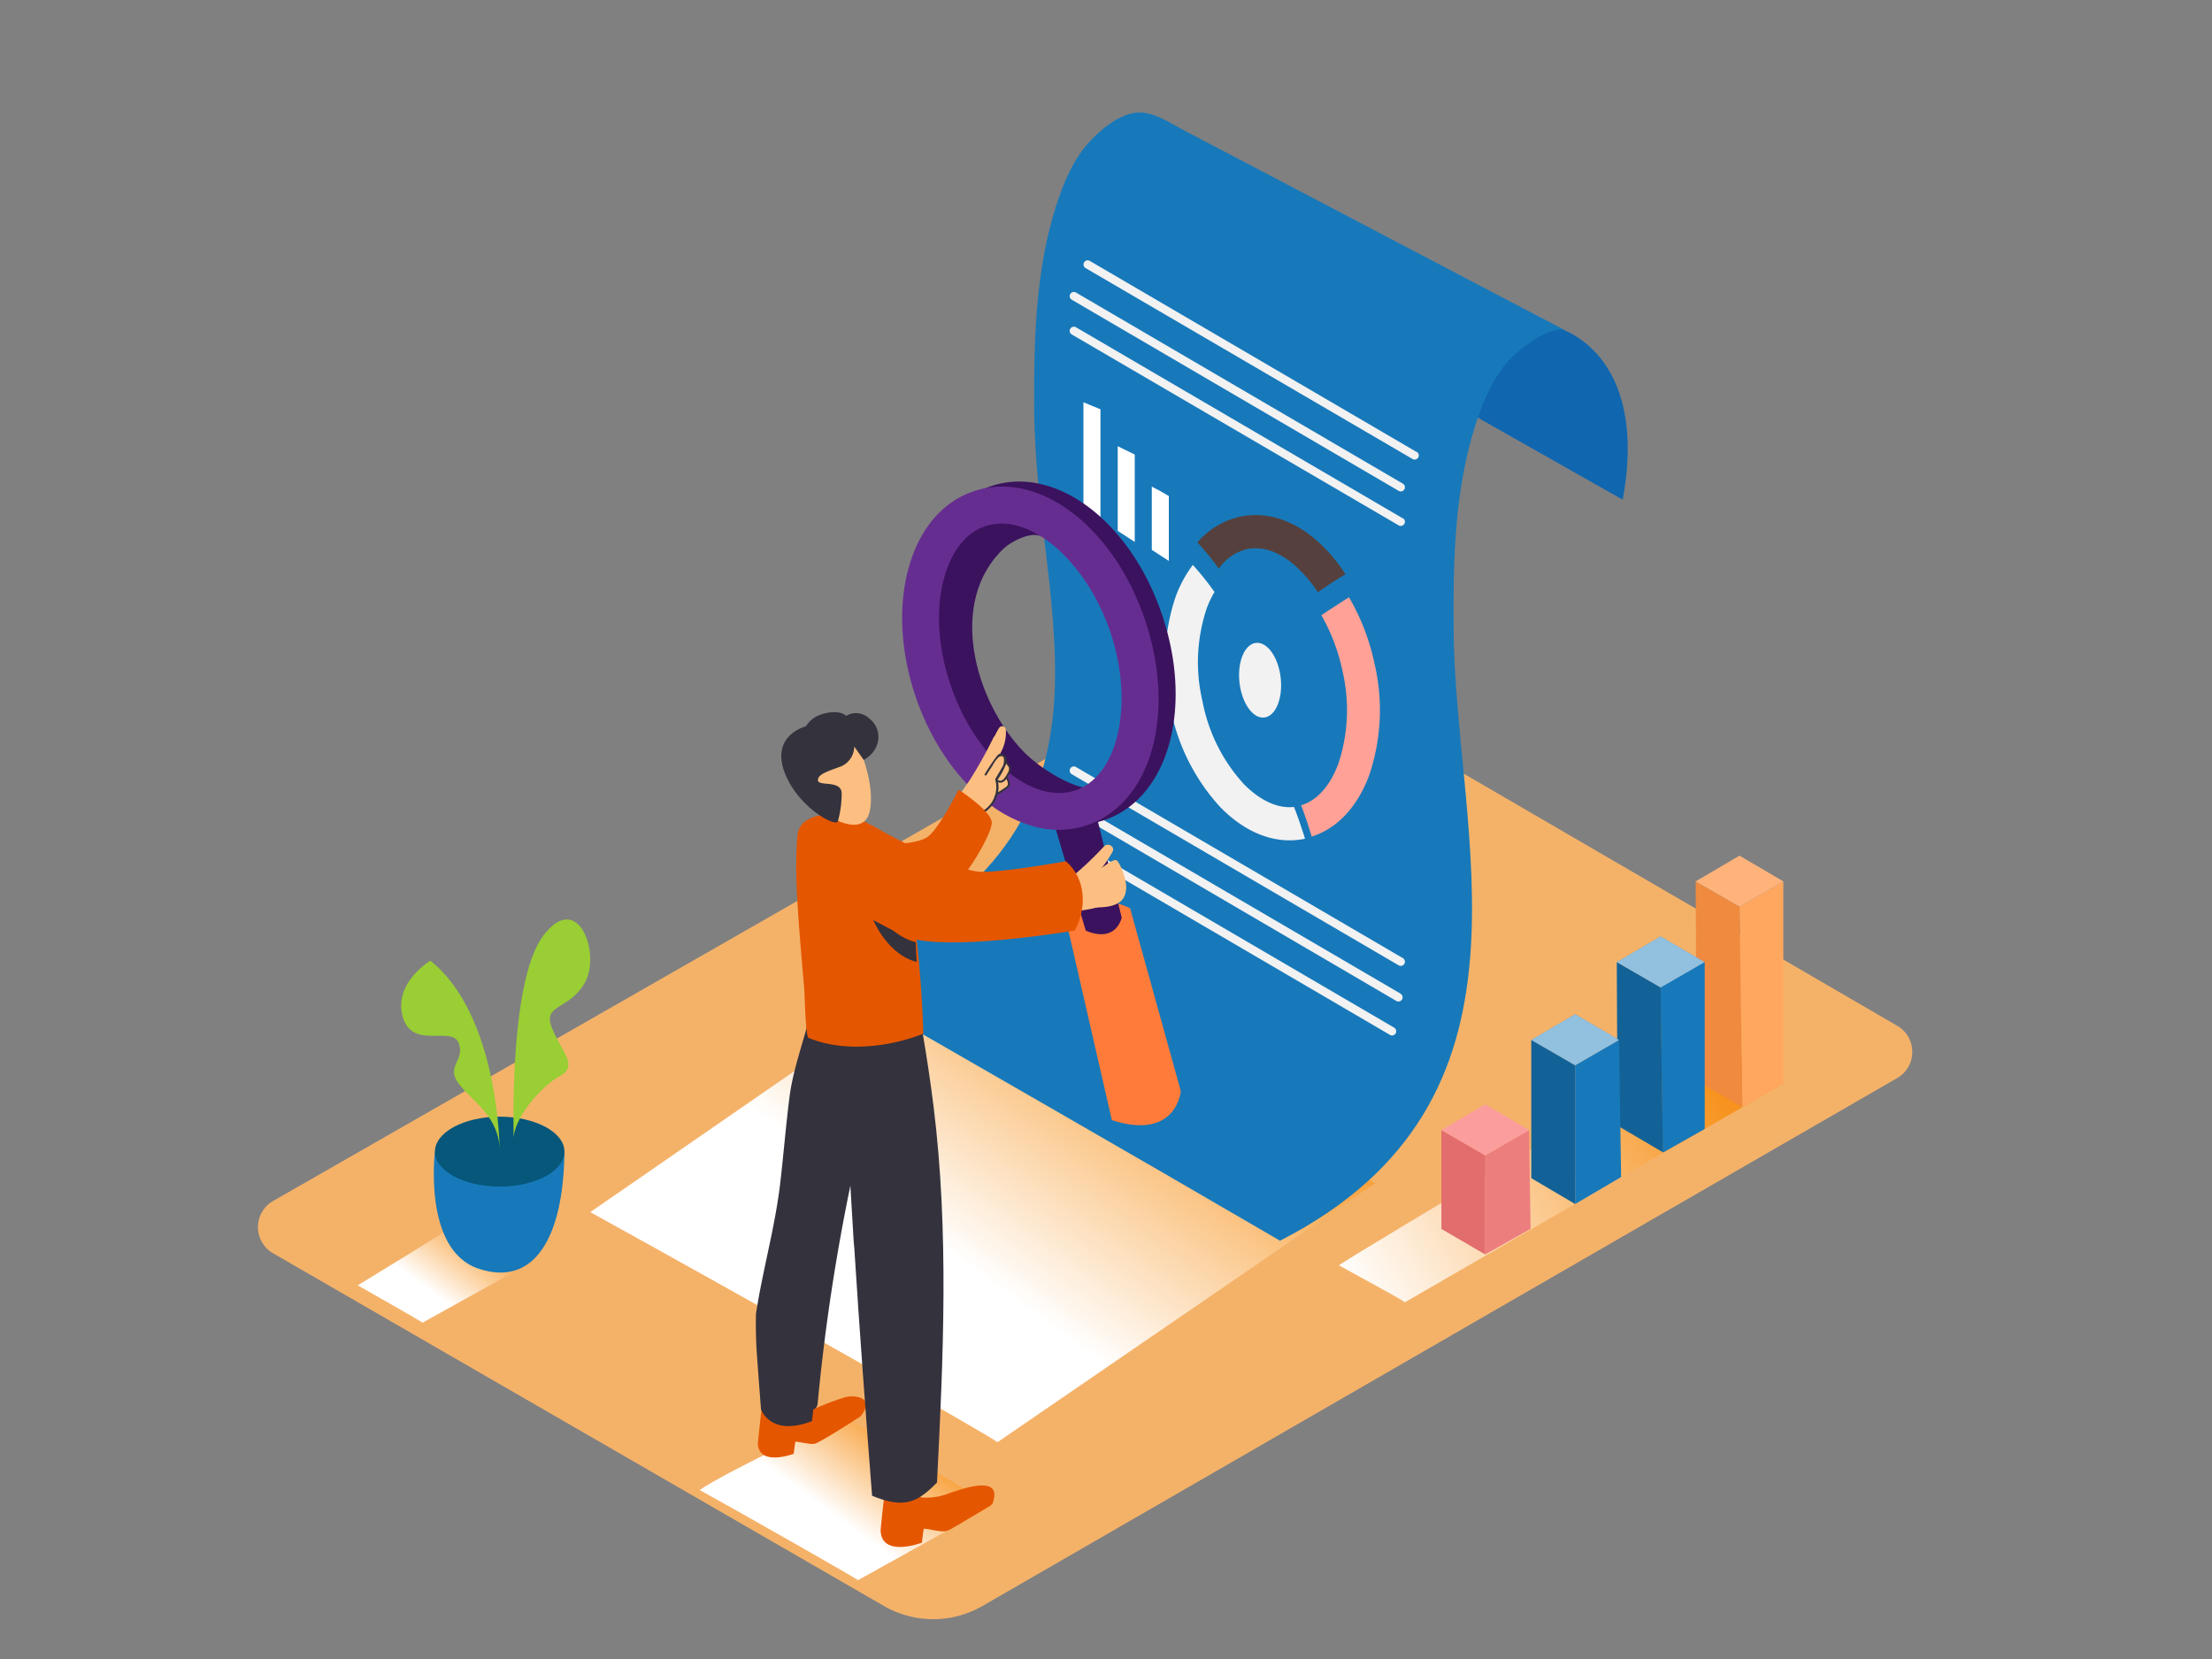 <svg xmlns="http://www.w3.org/2000/svg" xmlns:xlink="http://www.w3.org/1999/xlink" viewBox="0 0 400 300"><rect x="0" y="0" width="400" height="300" fill="#808080" stroke="none"/><defs><linearGradient id="linear-gradient" x1="309.64" y1="195.74" x2="244.95" y2="235.01" gradientUnits="userSpaceOnUse"><stop offset="0" stop-color="#f7931e"/><stop offset="1" stop-color="#fff"/></linearGradient><linearGradient id="linear-gradient-2" x1="163.19" y1="256.84" x2="150.73" y2="273.93" xlink:href="#linear-gradient"/><linearGradient id="linear-gradient-3" x1="208.74" y1="173.94" x2="170.87" y2="225.93" xlink:href="#linear-gradient"/><linearGradient id="linear-gradient-4" x1="87.75" y1="220.07" x2="77.93" y2="233.55" xlink:href="#linear-gradient"/></defs><title>101-110</title><g style="isolation:isolate"><g id="Layer_2" data-name="Layer 2"><path d="M343.07,185.49l-115.5-67.17a5.46,5.46,0,0,0-5.46,0L49.39,217.17a5.46,5.46,0,0,0,0,9.47l110.45,63.77a17.83,17.83,0,0,0,17.83,0l165.4-95.46A5.46,5.46,0,0,0,343.07,185.49Z" fill="#f4b269"/><path d="M309.83,188.05c-5.08,3.36-62.69,37.32-67.71,40.76,8.54,4.71,11,6,11.92,6.69l68.43-39.56Z" fill="url(#linear-gradient)" style="mix-blend-mode:multiply"/><path d="M152,255.76c-5.08,3.36-20.46,10.24-25.48,13.68,8.54,4.71,27.69,15.62,28.64,16.3l24.26-13.47Z" fill="url(#linear-gradient-2)" style="mix-blend-mode:multiply"/><path d="M182.5,167.12c-15.3,10.13-60.63,41.69-75.76,52.07,25.74,14.21,70.8,39.55,73.64,41.6L248.63,214Z" fill="url(#linear-gradient-3)" style="mix-blend-mode:multiply"/><polygon points="314.56 163.96 322.48 159.38 322.48 195.94 315.08 200.21 314.56 163.96" fill="#ffa75f"/><polygon points="314.56 163.96 306.63 159.38 306.81 195.45 315.08 200.21 314.56 163.96" fill="#ef8a3f"/><polygon points="306.63 159.38 314.56 154.73 322.48 159.38 314.56 163.96 306.63 159.38" fill="#ffb37b"/><polygon points="300.3 178.56 308.23 173.98 308.23 204.14 300.73 208.38 300.3 178.56" fill="#1779ba"/><polygon points="300.3 178.56 292.37 173.98 292.52 203.56 300.73 208.38 300.3 178.56" fill="#1779ba"/><polygon points="292.37 173.98 300.3 169.34 308.23 173.98 300.3 178.56 292.37 173.98" fill="#1779ba"/><polygon points="300.3 178.56 308.23 173.98 308.23 204.14 300.73 208.38 300.3 178.56" fill="#1779ba"/><polygon points="300.3 178.56 292.37 173.98 292.52 203.56 300.73 208.38 300.3 178.56" opacity="0.19"/><polygon points="292.37 173.98 300.3 169.34 308.23 173.98 300.3 178.56 292.37 173.98" fill="#fff" opacity="0.53"/><polygon points="284.84 192.63 292.77 188.05 293.15 212.85 284.84 217.72 284.84 192.63" fill="#1779ba"/><polygon points="284.84 192.63 276.91 188.05 276.91 213.05 284.84 217.72 284.84 192.63" fill="#1779ba"/><polygon points="284.84 192.63 276.91 188.05 276.91 213.05 284.84 217.72 284.84 192.63" opacity="0.19"/><polygon points="276.91 188.05 284.84 183.41 292.77 188.05 284.84 192.63 276.91 188.05" fill="#1779ba"/><polygon points="276.91 188.05 284.84 183.41 292.77 188.05 284.84 192.63 276.91 188.05" fill="#fff" opacity="0.53"/><polygon points="268.58 208.93 276.5 204.35 276.78 222.21 268.58 226.85 268.58 208.93" fill="#ed7e7e"/><polygon points="268.58 208.93 260.65 204.35 260.65 222.23 268.58 226.85 268.58 208.93" fill="#e26d6d"/><polygon points="260.65 204.35 268.58 199.71 276.5 204.35 268.58 208.93 260.65 204.35" fill="#fc9d9d"/><path d="M281.63,59.26s16.72,4.22,11.8,31.09L256.78,69.6S271.61,56.69,281.63,59.26Z" fill="#1779ba"/><path d="M281.63,59.26s16.72,4.22,11.8,31.09L256.78,69.6S271.61,56.69,281.63,59.26Z" fill="#06489e" opacity="0.39"/><path d="M231.47,224.36c-28.78-16.79-54-31.2-82.21-47.46,2.13-1,3.42-2.16,5.34-3.08,52.27-25.07,32.6-62,32.41-99.88-.06-12.1.19-24.76,3.9-36.5,1.36-4.28,3.18-8.82,6.51-12.24,1.87-1.92,4.56-4.16,7.45-4.74,3.22-.64,6.28,1.56,8.85,2.91l9,4.72,23.72,12.45,19.24,10.1,3.4,1.78,14.19,7.45c-2.7-1.42-8.56,3.38-10,4.87-3.33,3.42-5.15,8-6.51,12.24-3.72,11.74-4,24.39-3.9,36.5C263,150.88,281.09,199,231.47,224.36Z" fill="#1779ba"/><path d="M211.36,89.7v11.73l-3.08-2V88C209.33,88.52,210.36,89.08,211.36,89.7Z" fill="#fff"/><path d="M205.2,82.2V98l-3.08-2V80.69Z" fill="#fff"/><path d="M199,74V94.79l-3.08-2V72.74C197,73.19,198,73.62,199,74Z" fill="#fff"/><path d="M235.3,103.34c-2.68-2.75-5.56-4.2-8.27-4.2a7.31,7.31,0,0,0-1.52.16,8.73,8.73,0,0,0-5.12,3.53,50.41,50.41,0,0,0-3.86-4.75,14.21,14.21,0,0,1,7.74-4.65c5.21-1.1,10.65.93,15.32,5.72a30.07,30.07,0,0,1,3.71,4.69c-1.71,1-3.38,2.14-5,3.24A24.16,24.16,0,0,0,235.3,103.34Z" fill="#56403d"/><path d="M235.28,145.62c2.87-.86,5.24-3.5,6.73-7.51a30.65,30.65,0,0,0,.76-16.72,34.24,34.24,0,0,0-3.83-10.14c1.67-1.1,3.34-2.21,5-3.24a40.18,40.18,0,0,1,4.65,12.14,36.69,36.69,0,0,1-1,20.05c-2.14,5.75-5.8,9.63-10.4,11.09C236.63,149.38,236,147.48,235.28,145.62Z" fill="#ffa197"/><path d="M212.58,107.94a22.3,22.3,0,0,1,3.12-5.78,50.31,50.31,0,0,1,3.92,4.89,17.74,17.74,0,0,0-1.42,3,30.65,30.65,0,0,0-.76,16.72,30.65,30.65,0,0,0,7.47,15c2.95,3,6.15,4.48,9.08,4.15.75,1.88,1.39,3.81,2,5.75h0a13.47,13.47,0,0,1-2.79.29c-4.32,0-8.69-2.07-12.53-6a36.69,36.69,0,0,1-9-17.92A36.69,36.69,0,0,1,212.58,107.94Z" fill="#f2f2f2"/><ellipse cx="227.87" cy="122.99" rx="3.75" ry="6.79" transform="translate(-12.21 25.97) rotate(-6.35)" fill="#f2f2f2"/><path d="M253.68,87.46,194.57,52.9a.75.75,0,0,0-.76,1.3l59.11,34.56a.75.75,0,0,0,.76-1.3Z" fill="#f2f2f2"/><path d="M256.18,81.74,197.07,47.18a.75.75,0,0,0-.76,1.3L255.43,83a.75.75,0,0,0,.76-1.3Z" fill="#f2f2f2"/><path d="M253.68,93.74,194.57,59.18a.75.75,0,0,0-.76,1.3L252.92,95a.75.75,0,0,0,.76-1.3Z" fill="#f2f2f2"/><path d="M253.68,173.26,194.57,138.7a.75.75,0,0,0-.76,1.3l59.11,34.56a.75.75,0,0,0,.76-1.3Z" fill="#f2f2f2"/><path d="M253.26,179.68l-59.11-34.56a.75.75,0,0,0-.76,1.3L252.5,181a.75.75,0,0,0,.76-1.3Z" fill="#f2f2f2"/><path d="M252.12,185.84,193,151.28a.75.75,0,0,0-.76,1.3l59.11,34.56a.75.75,0,0,0,.76-1.3Z" fill="#f2f2f2"/><path d="M204.35,164.22l9.18,33.1s-.78,9-12.47,5.24l-8-34.92S194.89,159.89,204.35,164.22Z" fill="#ff7b39"/><path d="M190.54,148.65l5.79,19.62s5,2.55,6.52-2.3l-4.74-19.13Z" fill="#3b125e"/><path d="M181.52,144.09c-5.56-4.36-10.1-11.07-12.78-18.89s-3.21-15.9-1.49-22.75c1.85-7.37,6.06-12.52,11.84-14.5h0c11.6-4,25.23,6.16,31,23.08s1.25,33.28-10.36,37.26a16.37,16.37,0,0,1-9.24.36A23.73,23.73,0,0,1,181.52,144.09Zm-.26-49.84c-3.58,1.23-6.26,4.71-7.54,9.82-1.41,5.62-.94,12.36,1.33,19s6,12.23,10.58,15.8c4.14,3.25,8.39,4.36,12,3.13,7.8-2.67,10.64-15.86,6.21-28.79-3.44-10-10.44-17.52-17-19.11A9.78,9.78,0,0,0,181.26,94.25Z" fill="#3b125e"/><path d="M188.45,97.13c-1.73-1.27-5.65.82-6.89,2-10.29,9.63-5.34,27.65,3.57,36.83,3.34,3.44,11.21,8.15,14.11,6.18,0,0-12.87,8.7-22.06-.91S165.75,113,165.75,113l.57-9.81,3.37-6.56L173.11,93l8.44-.93Z" fill="#3b125e"/><path d="M178.4,145c-5.56-4.36-10.1-11.07-12.78-18.89s-3.21-15.9-1.49-22.75C166,96,170.19,90.84,176,88.86h0c11.6-4,25.23,6.16,31,23.08s1.25,33.28-10.36,37.26a16.37,16.37,0,0,1-9.24.36A23.73,23.73,0,0,1,178.4,145Zm-.26-49.84c-3.58,1.23-6.26,4.71-7.54,9.82-1.41,5.62-.94,12.36,1.33,19s6,12.23,10.58,15.8c4.14,3.25,8.39,4.36,12,3.13,7.8-2.67,10.64-15.86,6.21-28.79-3.44-10-10.44-17.52-17-19.11A9.78,9.78,0,0,0,178.14,95.16Z" fill="#662d91"/><path d="M173,147.26a10.18,10.18,0,0,1,.69-1.36.15.15,0,0,0,0,.07.18.18,0,0,0,.33.06l.5-.76a.88.88,0,0,0,0,.3.76.76,0,0,0,.84.6.75.75,0,0,0,.67-.95l.23-.27a.75.75,0,0,0,0,.23.66.66,0,0,0,1.09.27c.09-.07.17-.16.25-.24a.55.55,0,0,0,.44,0,17.07,17.07,0,0,0,1.91-.78.29.29,0,0,1-.1-.47,19.06,19.06,0,0,1,2.32-1.6l.1,0,0-.08a2.6,2.6,0,0,0-.12-1.87,2,2,0,0,0,.42-1.73.31.31,0,0,1-.17-.07,1.41,1.41,0,0,1-.29-.35,2,2,0,0,1-.32-.6.27.27,0,0,1,.1-.3c-.3-.4-.65-.78-1-1.13a7.62,7.62,0,0,0,1-4.28.66.66,0,0,0-1.22-.31,13.8,13.8,0,0,0-.8,1.47.55.55,0,0,0-.19.21,80.85,80.85,0,0,1-4.27,7.67c-.26.42-3.5,4.88-3.13,5C172.41,146.13,169.75,152.25,173,147.26Zm1.92-1.89s0,0,0,0a.17.17,0,0,0,.26,0l0,0a.67.67,0,0,0,.56.11.43.43,0,0,1-.85-.06Z" fill="#fcbf81"/><path d="M173.37,145.84a7.08,7.08,0,0,0,1.75-2,1.37,1.37,0,0,1,1.89-.53,8,8,0,0,0,.08-1.08c0-1.84,2.9-1.87,2.87,0a7,7,0,0,1-1.11,4.1,11.74,11.74,0,0,1-3.12,2.76,1.47,1.47,0,0,1-2.18-1.11l-.13-.1A1.44,1.44,0,0,1,173.37,145.84Z" fill="#fcbf81"/><path d="M178,146.93a5.81,5.81,0,0,0,2.43-3.4.16.16,0,0,0,.23.05l1.14-.77a2.68,2.68,0,0,0,.64-.53c.41-.53,0-1.14-.17-1.69a.18.18,0,0,0-.07-.08l.16-.27a2.45,2.45,0,0,0,.43-1.42c-.08-.5-.55-.83-.77-1.25a1.11,1.11,0,0,0-.67-1.22c-.61-.28-.95.19-1.28.63q-1.06,1.44-2,3c-.12.2.19.37.31.17.34-.55.69-1.09,1.05-1.62a6.75,6.75,0,0,1,1.15-1.61c1.28-.74,1,1,.82,1.48-.12.27-.28.52-.42.77l-1,1.7a.17.17,0,0,0,0,0,.16.16,0,0,0,0,.14,5,5,0,0,1-2.2,5.59C177.59,146.75,177.77,147.06,178,146.93Zm2.6-5.83a.16.16,0,0,0-.19,0l0-.12a13.62,13.62,0,0,0,1.56-2.92c.09.11.18.22.27.35a1.09,1.09,0,0,1,.07,1.2C182,140.18,181.34,141.55,180.56,141.1Zm-.12,2.18a5,5,0,0,0,0-1.84c.61.3,1.13-.1,1.52-.6a4,4,0,0,1,.25.71.74.74,0,0,1-.38.79C181.38,142.68,180.91,143,180.45,143.28Z" fill="#34323d"/><path d="M157.49,152.71s8.36.4,10.54-1.6,5.31-8.31,5.31-8.31,5.76,3.7,6,5.84-6,12.43-8.82,13.13" fill="#e55600"/><path d="M144.81,255.79s7.07-3.14,8.77-3.27,4.54.46,2.06,3.58c0,0-7.43,4.86-8.41,5s-3.36-.59-3.42-.34-.28,2.13-.28,2.13-6.21,2.37-6.49-1.79c0-.54.9-8.25.9-8.25" fill="#e55600"/><path d="M136.7,237.58c1.23-8,3.48-15.73,4.41-23.81.59-5.09,1-10.2,1.64-15.28s2.52-10,3.74-15a.55.55,0,0,0-.25-.62c.06-.18.11-.35.17-.53.63-.6,1.27-1.17,1.89-1.71l8.69,5.85s-.05,5.32-.32,13c-1,4.49-1.78,8.5-2.92,12.76a1.12,1.12,0,0,1,.27,1,360.85,360.85,0,0,0-6.17,40.64,1.18,1.18,0,0,1-.78,1l-.24,2.1c-7.56,2.92-9.22-2.16-9.22-2.16s-.34-4.33-.77-10.34C136.69,242.2,136.65,239.88,136.7,237.58Z" fill="#34323d"/><path d="M200.66,156.08c-.45.27-.93.57-1.49.95a20.07,20.07,0,0,0,2-3c.56-.94-.83-1.7-1.51-1a59,59,0,0,1-6.21,5.84,1,1,0,0,0-.25.29l-1.36,0c-.4,0-.79,0-1.16,0l-.32,0a.83.83,0,0,0-.76.23,2.63,2.63,0,0,0-.51.24.85.85,0,0,0-.14.12c-.44.05-.89.08-1.33.14a1,1,0,0,0-.73,1.39l-.19-.11c-1-.62-1.8,1-.8,1.65a13.41,13.41,0,0,0,7,2,.8.8,0,0,0,.79.1l.42-.16a20.33,20.33,0,0,0,6.16-1.28,5.57,5.57,0,0,1,1.64-.37h0C201.56,160.71,201.09,158.4,200.66,156.08Z" fill="#fcbf81"/><path d="M160.27,267.41l4.2,1.5a2.31,2.31,0,0,0,1.7,1.55.93.93,0,0,0,.59.33,11,11,0,0,0,5-.81c2-.63,9.86-3.63,7.68,2-1.43,1-3,1.87-4.5,2.77-.82.5-1.65,1-2.5,1.47a5,5,0,0,1-1.47.68c-1.13.17-3.87-.68-3.94-.39s-.32,2.45-.32,2.45-7.15,2.73-7.46-2.06C159.2,276.28,160.27,267.41,160.27,267.41Z" fill="#e55600"/><path d="M154.37,224.45c-.88-14.12-1.36-28.33-4.34-42.21-.13-3.61-2.47-1.3-2.31-2.73,1.27-11.62,18.19,2.21,18.19,2.21.69.56.77,4.12.91,4.93q1.15,6.69,2,13.43c2.8,22.68,1.77,45.25.62,68-3.59,3.67-5.95,4.77-11.74,2.4-1.16-14.89-2.26-29.79-3.21-44.69Z" fill="#34323d"/><path d="M163.41,154.25c-.16-.74-2.06-1.23-2.62-1.53-1.31-.71-.54-2-1.83-2.72a44.06,44.06,0,0,0-5.81-2.83h-.05c-3.21,0-8.59-.18-8.92,4.11-.5,6.61.08,13.18.59,19.76.21,2.64.44,5.26.67,7.84.08.94.21,8.57.77,8.8,6.37,2.64,14.52,1.71,20.76-.76A211.93,211.93,0,0,0,163.41,154.25Z" fill="#e55600"/><path d="M157.69,160.92a10.77,10.77,0,0,0,7.91,9.46c0,.44.13,3.12.18,3.56-5.09-1.22-8.84-7.61-9.37-13C156.34,160.1,157.61,160.11,157.69,160.92Z" fill="#34323d"/><path d="M154.59,133.81c.42.11,4,8.3,2.58,13.27s-9.84-.14-12-3.93S146.59,131.74,154.59,133.81Z" fill="#fcbf81"/><path d="M154.47,135a3.93,3.93,0,0,1-2.36,3.58c-2.37.87-4.33,1.46-4.2,2.56s4.28-.15,4.29,2.35a18.66,18.66,0,0,1-.68,5c-.26,1.23-7.36-2.53-9.69-8.95s3.52-8.11,3.8-8.16.81-1.79,3.68-2.41,3.68.49,3.68.49a3.48,3.48,0,0,1,4.19.45c2.65,2.1,2,5.94-1,7.5Z" fill="#34323d"/><path d="M157.68,149.28s14.61,8.37,19.87,8.38c3.8,0,11.32-1.23,15.19-1.92,3.62,3.07,3.86,8.44,1.61,12.54-6.38,1-25.27,3.76-31.2.82-7.18-3.56-15.06-8.32-15.06-8.32S141,153.79,157.68,149.28Z" fill="#e55600"/><path d="M199.17,157s2.19-1.8,2.75-1.43,1.9,3.42,1.72,5.23-1.11,3.34-5.6,3.29" fill="#fcbf81"/><path d="M83,221c-6,4-12.19,7.64-18.3,11.43,5.79,3.28,11.27,6.43,11.71,6.75l19.13-10.62Z" fill="url(#linear-gradient-4)" style="mix-blend-mode:multiply"/><path d="M78.65,208.25S76.44,226,86.49,229.4s15.42-5.49,15.58-21.15" fill="#1779ba"/><ellipse cx="90.36" cy="208.25" rx="11.71" ry="6.32" fill="#06577a"/><path d="M90.36,208.25s0-24.55-12.54-34.53c0,0-6.69,4-5,10.11s8.88,1.57,10.12,4.78-2.47,4.15.06,7.42S90.36,201.93,90.36,208.25Z" fill="#99ce34"/><path d="M92.9,206.17s-1-28.46,5.3-36.91,10.47,3.15,7.62,8.33-7.81,3.88-6,8.33,4.87,6.78,1.38,8.69S92.64,202.56,92.9,206.17Z" fill="#99ce34"/></g></g></svg>